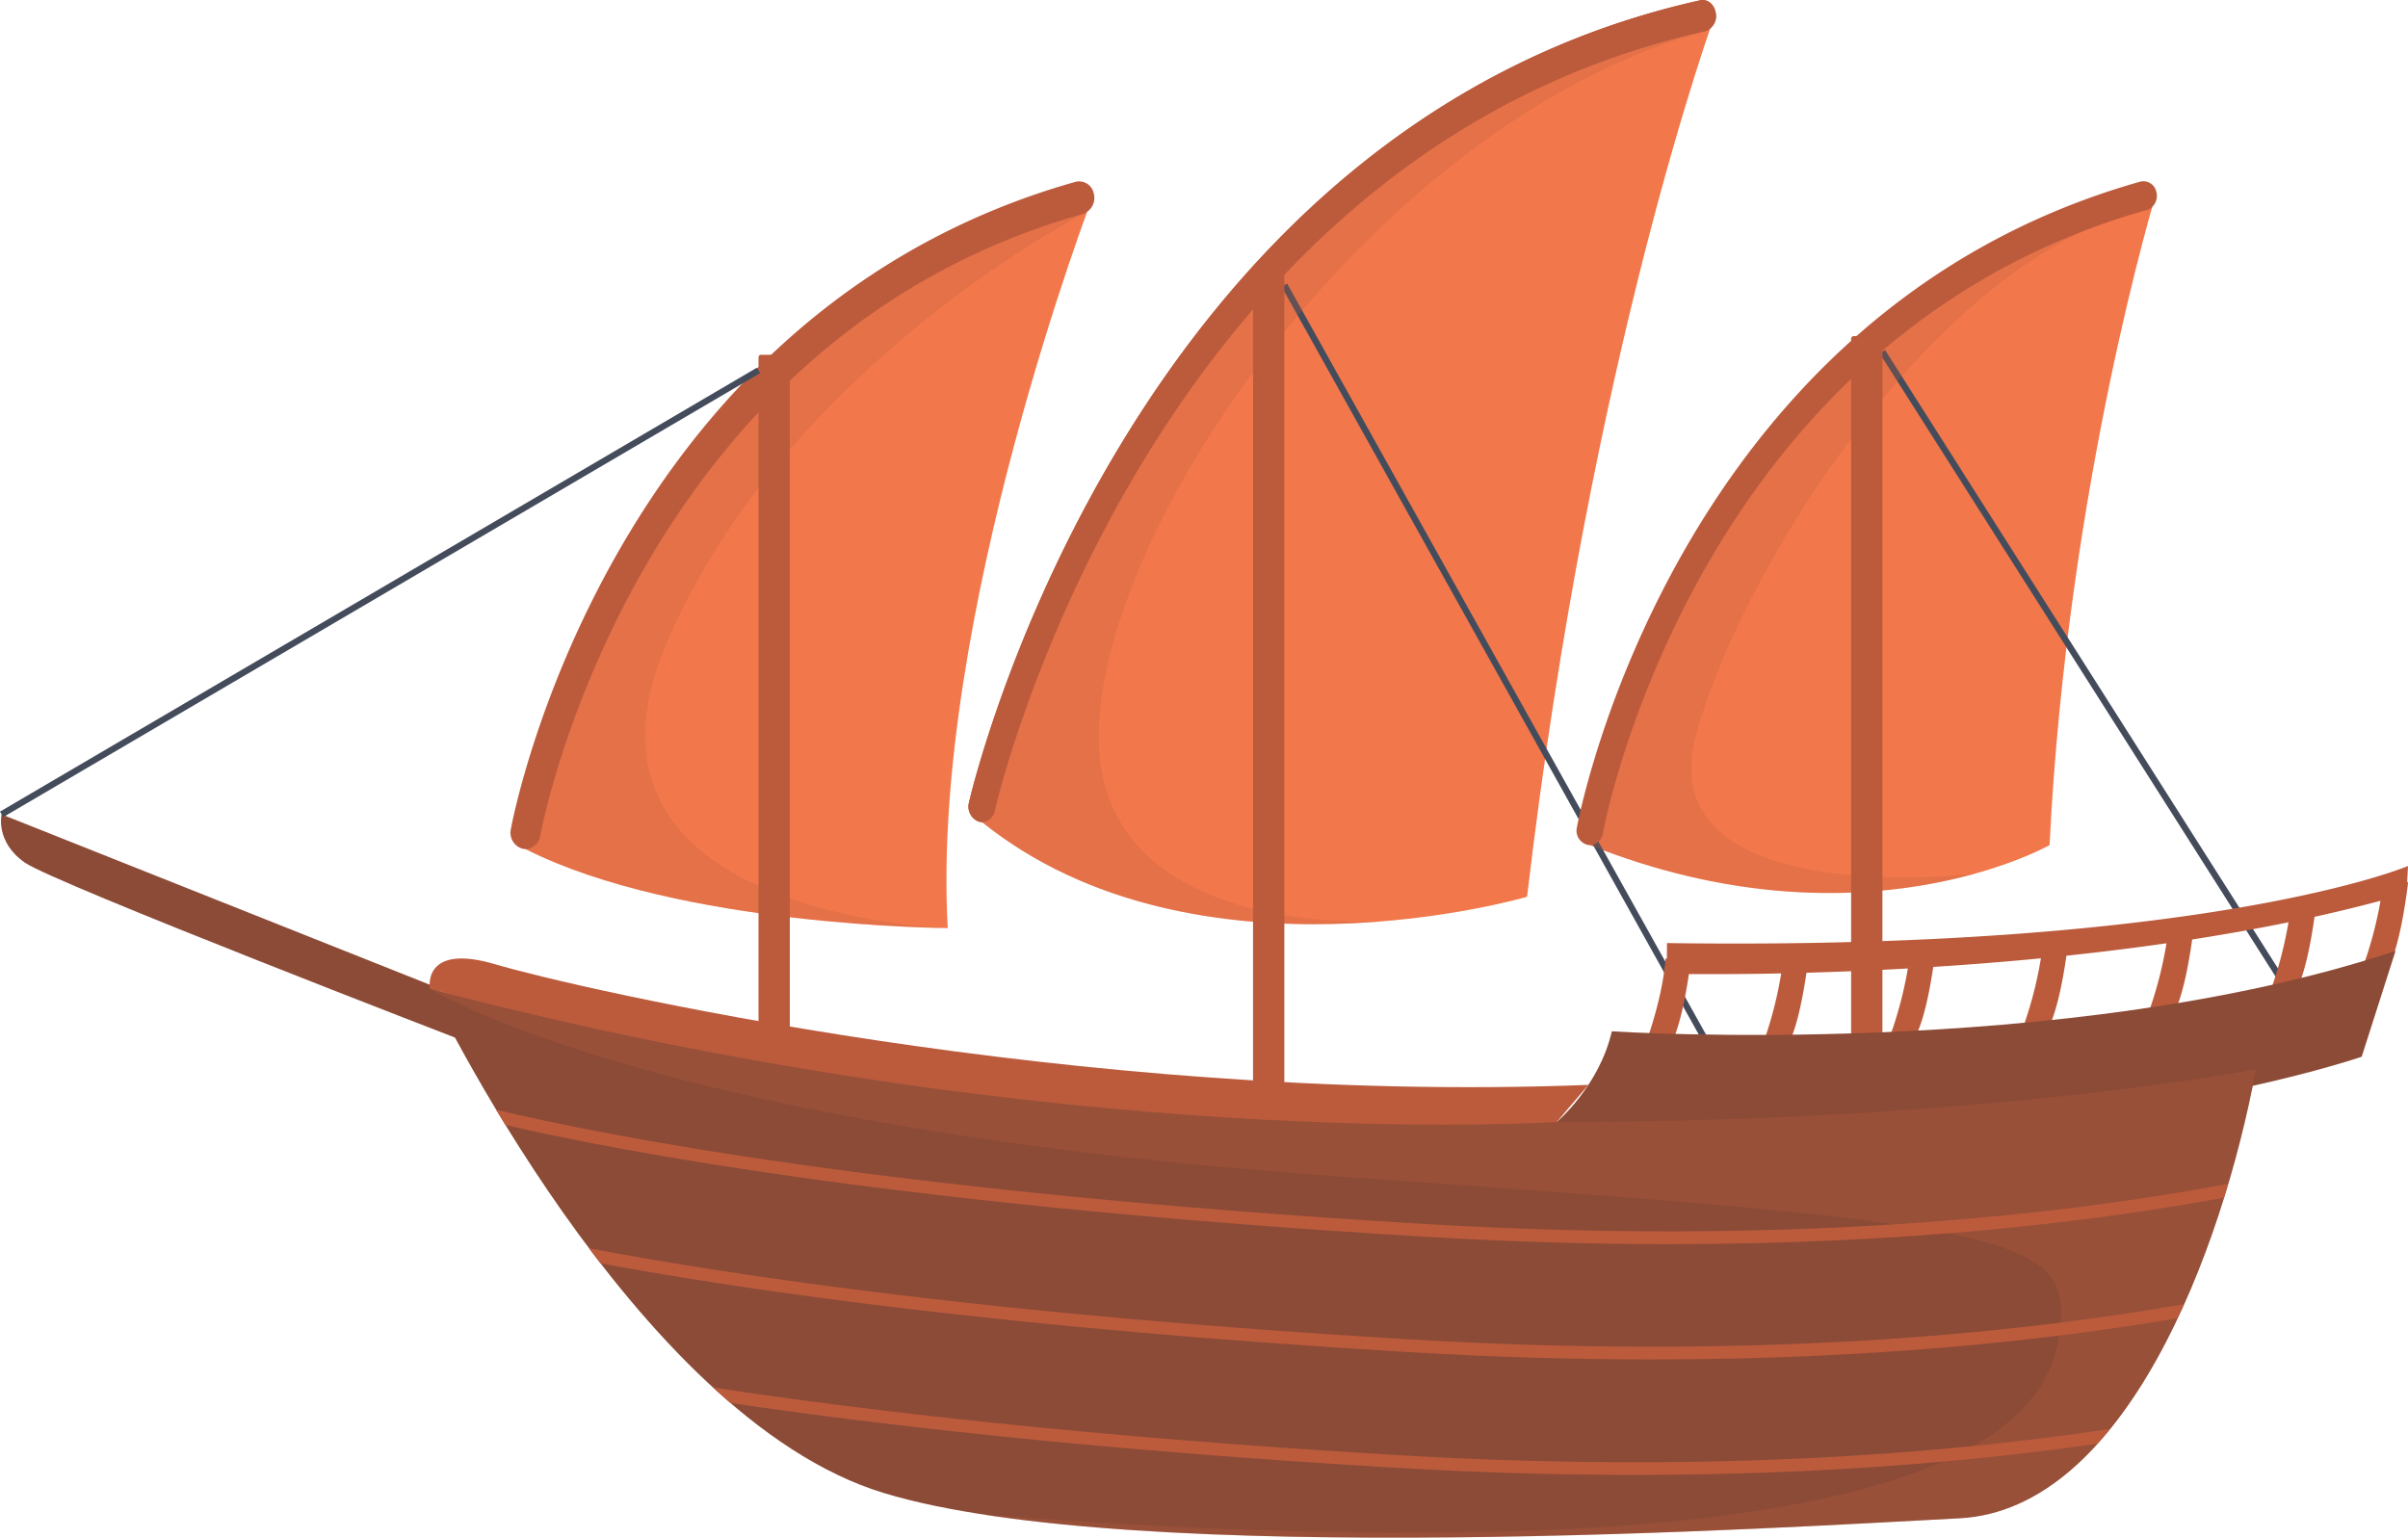 <svg xmlns="http://www.w3.org/2000/svg" viewBox="0 0 600 383.19"><g style="isolation:isolate"><g id="Ebene_1" data-name="Ebene 1"><path d="M537.33,156.32S515.11,229.1,510.69,319c0,0-47.07,26.87-114.54,0C396.15,319,427.19,183.5,537.33,156.32Z" transform="translate(0 -108.4)" style="fill:#f2784b"/><path d="M427.5,111.59s-31,84-47,220.29c0,0-82.54,24.27-135.83-18.62C244.66,313.26,279.76,146.09,427.5,111.59Z" transform="translate(0 -108.4)" style="fill:#f2784b"/><path d="M244.66,313.26a2.46,2.46,0,0,1-.84-.13,4,4,0,0,1-2.37-4.78c.38-1.67,38.75-167.92,182.19-199.88,1.8-.39,3.52,1,3.86,3.12a3.94,3.94,0,0,1-2.64,4.58c-139.37,31.05-176.64,192.54-177,194.17A3.45,3.45,0,0,1,244.66,313.26Z" transform="translate(0 -108.4)" style="fill:#bc5b3c"/><polygon points="570.43 248.76 468.37 88.09 469.71 87.23 571.77 247.9 570.43 248.76" style="fill:#444c5c"/><path d="M272.55,156.68s-40.73,105.82-36.4,183c0,0-67-.31-105.2-19.68C131,320,144.6,203.74,272.55,156.68Z" transform="translate(0 -108.4)" style="fill:#f2784b"/><polygon points="426.81 264.14 319.33 71.44 320.72 70.67 428.19 263.38 426.81 264.14" style="fill:#444c5c"/><path d="M131,320a3.53,3.53,0,0,1-.72-.08,4.12,4.12,0,0,1-3-4.84C127.49,313.76,151,186.69,268,153.71a3.72,3.72,0,0,1,4.55,3,4.2,4.2,0,0,1-2.7,5c-112.31,31.65-135,153.66-135.23,154.89A3.88,3.88,0,0,1,131,320Z" transform="translate(0 -108.4)" style="fill:#bc5b3c"/><g style="opacity:0.26;mix-blend-mode:multiply"><path d="M244.66,313.26c31.06,25,72,27.17,100.83,24.65h0s-75.81,5.68-71.59-50.45,73.91-150.44,151-171.29l1.15-.34c.95-2.78,1.49-4.24,1.49-4.24C279.76,146.09,244.66,313.26,244.66,313.26Z" transform="translate(0 -108.4)" style="fill:#bc5b3c"/></g><g style="opacity:0.26;mix-blend-mode:multiply"><path d="M396.15,319c42,16.73,76.1,12.62,95.86,7.14-.65.08-81.89,9.56-69.28-35.14C435.4,246.1,485.66,170.42,535,160.76c.41-.08.77-.19,1.17-.27.77-2.7,1.21-4.17,1.21-4.17C427.19,183.5,396.15,319,396.15,319Z" transform="translate(0 -108.4)" style="fill:#bc5b3c"/></g><g style="opacity:0.26;mix-blend-mode:multiply"><path d="M166.23,268.27c29.56-68.61,103.62-106.56,103.62-106.56s-3.61-.15-9.49-.18C143.73,211.23,131,320,131,320c38.19,19.37,105.2,19.68,105.2,19.68S136.68,336.88,166.23,268.27Z" transform="translate(0 -108.4)" style="fill:#bc5b3c"/></g><path d="M396.15,319a3.57,3.57,0,0,1-.63-.07,3.64,3.64,0,0,1-2.62-4.27c.23-1.28,23.67-128.06,140.41-161a3.3,3.3,0,0,1,4,2.63,3.69,3.69,0,0,1-2.38,4.44C422.23,192.53,399.61,314.8,399.4,316A3.41,3.41,0,0,1,396.15,319Z" transform="translate(0 -108.4)" style="fill:#bc5b3c"/><path d="M244.66,313.26a2.46,2.46,0,0,1-.84-.13,4,4,0,0,1-2.37-4.78c.38-1.67,38.75-167.92,182.19-199.88,1.8-.39,3.52,1,3.86,3.12a3.94,3.94,0,0,1-2.64,4.58c-139.37,31.05-176.64,192.54-177,194.17A3.45,3.45,0,0,1,244.66,313.26Z" transform="translate(0 -108.4)" style="fill:#bc5b3c"/><rect x="189" y="88.41" width="7.8" height="188.34" rx="0.62" style="fill:#bc5b3c"/><rect x="312.22" y="67.15" width="7.8" height="219.75" rx="0.62" style="fill:#bc5b3c"/><rect x="461.24" y="83.76" width="7.8" height="219.75" rx="0.62" style="fill:#bc5b3c"/><path d="M599.79,328.26l.21-4.05s-49.54,21.12-184.65,19.21v3.84H415c-.79,10.82-5.54,22.81-5.54,22.81h5.94c2.79-3.37,4.6-13.34,5.42-18.92,4.87,0,12.83.05,23-.17a97.93,97.93,0,0,1-5.12,19.09h5.94c2.85-3.43,4.67-13.75,5.47-19.25,7.56-.22,16.07-.56,25.27-1.07a98.83,98.83,0,0,1-5,18.39h5.93c2.78-3.34,4.57-13.17,5.4-18.78,8.52-.54,17.52-1.24,26.82-2.14a97.87,97.87,0,0,1-5.11,19h5.94c2.92-3.52,4.76-14.26,5.53-19.65,8.17-.86,16.53-1.89,24.93-3.1a98.27,98.27,0,0,1-5.1,19h5.93c3-3.58,4.84-14.66,5.57-19.94,8-1.25,16.07-2.67,24-4.29a99.31,99.31,0,0,1-5,18.48h5.93c3-3.56,4.81-14.52,5.56-19.84q8.34-1.84,16.44-4a98.82,98.82,0,0,1-5,18.18h5.94c3-3.59,4.84-14.71,5.58-20h0c.24-1.73.36-2.83.36-2.83Z" transform="translate(0 -108.4)" style="fill:#bc5b3c"/><path d="M107.12,354.83s50.67,106.61,113,125.61,226.94,8.44,268.11,6.33,65.44-66.5,73.89-111.89C562.07,374.88,354.12,415,107.12,354.83Z" transform="translate(0 -108.4)" style="fill:#8c4b37"/><path d="M387.9,388s10.56-8.87,13.72-22.59c0,0,113,7.39,195.28-20.05l-8.44,26.38S507.18,400,387.9,388Z" transform="translate(0 -108.4)" style="fill:#8c4b37"/><path d="M109,354.56.4,311.35s-1.64,6.82,5.76,12,109.43,44.48,109.43,44.48Z" transform="translate(0 -108.4)" style="fill:#8c4b37"/><path d="M555.17,403.44c-44.08,8.24-110.73,15.28-199.9,10-134.52-8-205.63-22.24-231.66-28.49.74,1.23,1.52,2.51,2.31,3.79,28.5,6.62,99.47,20.14,229.17,27.86,21.53,1.28,41.76,1.85,60.68,1.85,58.7,0,104.84-5.42,138.38-11.58C554.5,405.7,554.84,404.57,555.17,403.44Z" transform="translate(0 -108.4)" style="fill:#bc5b3c"/><path d="M411.55,447.18c54.52,0,98.21-4.67,131-10.27.54-1.16,1.08-2.31,1.61-3.49-44,7.69-108.39,13.8-193.14,8.75-101.69-6-167.11-15.65-204.26-22.69q1.41,1.89,2.87,3.76c37.86,7,102.56,16.23,201.2,22.1C372.39,446.62,392.62,447.18,411.55,447.18Z" transform="translate(0 -108.4)" style="fill:#bc5b3c"/><path d="M346.64,474.11c21.53,1.28,41.76,1.84,60.69,1.84,46.23,0,84.66-3.36,115.3-7.8,1-1.17,2.09-2.38,3.1-3.64-43.26,6.52-102.91,11-178.9,6.43-75.08-4.47-130.37-10.87-169.14-16.75,1.42,1.3,2.86,2.59,4.31,3.84C220.61,463.73,274.54,469.81,346.64,474.11Z" transform="translate(0 -108.4)" style="fill:#bc5b3c"/><path d="M107.12,354.83s-2.12-11.62,16.49-6.07,144.39,35,272.16,30L387.9,388S264.93,396.26,107.12,354.83Z" transform="translate(0 -108.4)" style="fill:#bc5b3c"/><g style="opacity:0.26;mix-blend-mode:multiply"><path d="M512.72,443c-9.5,53-156.66,51.46-268.27,42.76,73.12,11.45,207.15,2.93,243.73,1,41.17-2.11,65.44-66.5,73.89-111.89,0,0-208,40.11-454.95-20.05,0,0,55.16,34.82,227.47,46.84S517.53,416.12,512.72,443Z" transform="translate(0 -108.4)" style="fill:#bc5b3c"/></g><polygon points="0.8 203.63 0 202.26 188.6 91.63 189.4 92.99 0.8 203.63" style="fill:#444c5c"/></g></g></svg>